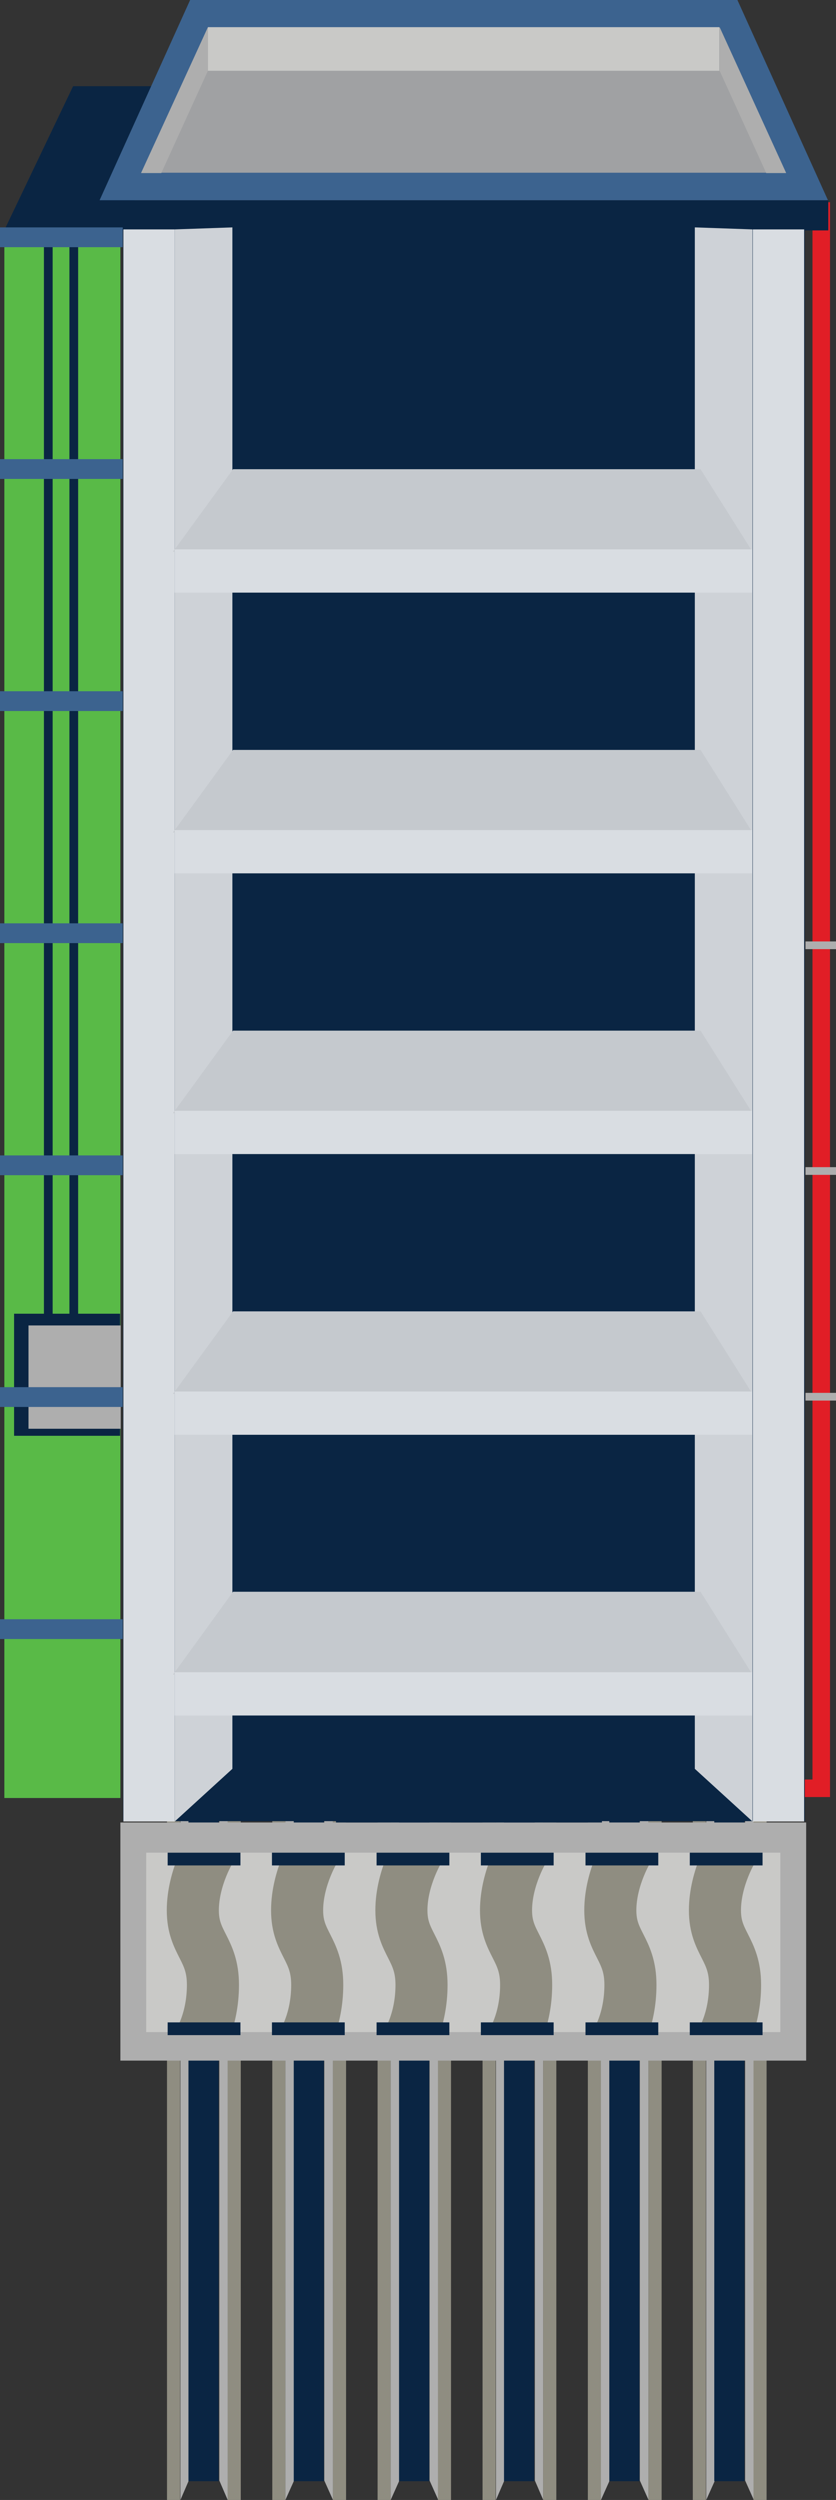 <?xml version="1.0" encoding="UTF-8"?>
<svg enable-background="new 0 0 249.3 745.4" version="1.1" viewBox="0 0 249.3 745.4" xml:space="preserve" xmlns="http://www.w3.org/2000/svg" xmlns:xlink="http://www.w3.org/1999/xlink">
<rect x="0" y="0" width="249.3" height="745.4" fill="#333333" stroke="none"/>
		<rect x="1.3" y="68.4" width="34.6" height="467.7" fill="#59BA47"/>
		<polygon points="56.4 25.7 21.8 25.7 1.3 68.6 35.9 68.6" fill="#0A2543"/>
			<rect x="49.8" y="524.7" width="3.9" height="220.7" fill="#8F8D81"/>
			<polygon points="53.8 745.4 56.3 739.6 56.3 518.9 53.8 524.7" fill="#AEAEAE"/>
			<polygon points="67.9 745.4 65.4 739.6 65.4 518.9 67.9 524.7" fill="#AEAEAE"/>
			<rect x="67.9" y="524.7" width="3.9" height="220.7" fill="#8F8D81"/>
			<rect x="56.2" y="519.1" width="9" height="220.7" fill="#0A2543"/>
			<rect x="81.2" y="524.7" width="3.9" height="220.7" fill="#8F8D81"/>
			<polygon points="85.1 745.4 87.7 739.6 87.7 518.9 85.1 524.7" fill="#AEAEAE"/>
			<polygon points="99.3 745.4 96.7 739.6 96.7 518.9 99.3 524.7" fill="#AEAEAE"/>
			<rect x="99.3" y="524.7" width="3.9" height="220.7" fill="#8F8D81"/>
			<rect x="87.6" y="519.1" width="9" height="220.7" fill="#0A2543"/>
			<rect x="112.6" y="524.7" width="3.9" height="220.7" fill="#8F8D81"/>
			<polygon points="116.5 745.4 119.1 739.6 119.1 518.9 116.5 524.7" fill="#AEAEAE"/>
			<polygon points="130.7 745.4 128.1 739.6 128.1 518.9 130.7 524.7" fill="#AEAEAE"/>
			<rect x="130.6" y="524.7" width="3.9" height="220.7" fill="#8F8D81"/>
			<rect x="119" y="519.1" width="9" height="220.7" fill="#0A2543"/>
			<rect x="143.9" y="524.7" width="3.9" height="220.7" fill="#8F8D81"/>
			<polygon points="147.9 745.4 150.4 739.6 150.4 518.9 147.9 524.7" fill="#AEAEAE"/>
			<polygon points="162 745.4 159.5 739.6 159.5 518.9 162 524.7" fill="#AEAEAE"/>
			<rect x="162" y="524.7" width="3.9" height="220.7" fill="#8F8D81"/>
			<rect x="150.3" y="519.1" width="9" height="220.7" fill="#0A2543"/>
			<rect x="175.3" y="524.7" width="3.9" height="220.7" fill="#8F8D81"/>
			<polygon points="179.2 745.4 181.8 739.6 181.8 518.9 179.2 524.7" fill="#AEAEAE"/>
			<polygon points="193.4 745.4 190.8 739.6 190.8 518.9 193.4 524.7" fill="#AEAEAE"/>
			<rect x="193.4" y="524.7" width="3.9" height="220.7" fill="#8F8D81"/>
			<rect x="181.7" y="519.1" width="9" height="220.7" fill="#0A2543"/>
			<rect x="206.6" y="524.7" width="3.9" height="220.7" fill="#8F8D81"/>
			<polygon points="210.6 745.4 213.2 739.6 213.2 518.9 210.6 524.7" fill="#AEAEAE"/>
			<polygon points="224.8 745.4 222.2 739.6 222.2 518.9 224.8 524.7" fill="#AEAEAE"/>
			<rect x="224.7" y="524.7" width="3.9" height="220.7" fill="#8F8D81"/>
			<rect x="213" y="519.1" width="9" height="220.7" fill="#0A2543"/>
			<polyline points="244.9 60.3 244.9 533.2 215.9 533.2" fill="none" stroke="#E11E26" stroke-miterlimit="10" stroke-width="5.228"/>
			<rect x="240.2" y="280.7" width="9.2" height="2.3" fill="#AEAEAE"/>
			<rect x="240.2" y="348" width="9.2" height="2.3" fill="#AEAEAE"/>
			<rect x="240.2" y="415.3" width="9.2" height="2.3" fill="#AEAEAE"/>
		<rect y="482.8" width="36.6" height="5.9" fill="#3C638F"/>
		<rect x="4.2" y="391.7" width="31.6" height="36.4" fill="#0A2543"/>
		<rect x="13.1" y="68.9" width="2.6" height="324.3" fill="#0A2543"/>
		<rect x="20.7" y="68.9" width="2.6" height="324.3" fill="#0A2543"/>
		<rect y="206.1" width="36.6" height="5.9" fill="#3C638F"/>
		<rect y="275.3" width="36.6" height="5.9" fill="#3C638F"/>
		<rect y="136.9" width="36.6" height="5.9" fill="#3C638F"/>
		<rect x="8.5" y="395.2" width="27.5" height="30.8" fill="#AEAEAE"/>
		<rect y="413.6" width="36.6" height="5.9" fill="#3C638F"/>
		<rect y="344.5" width="36.6" height="5.9" fill="#3C638F"/>
		<rect x="35.9" y="543.4" width="204.5" height="71" fill="#AEAEAE"/>
		<rect x="43.6" y="552.4" width="189.1" height="53.5" fill="#C9C9C7"/>
				<defs>
					<rect id="i" x="49.6" y="555.9" width="24.2" height="47.5"/>
				</defs>
				<clipPath id="h">
					<use overflow="visible" xlink:href="#i"/>
				</clipPath>
				<path d="m63 551s-5.5 8.7-5.5 18.6 6 11.4 6 22.2-4.3 17.2-4.3 17.2" clip-path="url(#h)" fill="none" stroke="#8F8D81" stroke-miterlimit="10" stroke-width="15.529"/>
			<rect x="50" y="603" width="21.7" height="3.8" fill="#0A2543"/>
			<rect x="50" y="552.4" width="21.7" height="3.8" fill="#0A2543"/>
				<defs>
					<rect id="g" x="80.8" y="555.9" width="24.2" height="47.5"/>
				</defs>
				<clipPath id="f">
					<use overflow="visible" xlink:href="#g"/>
				</clipPath>
				<path d="m94.1 551s-5.5 8.7-5.5 18.6 6 11.4 6 22.2-4.3 17.2-4.3 17.2" clip-path="url(#f)" fill="none" stroke="#8F8D81" stroke-miterlimit="10" stroke-width="15.529"/>
			<rect x="81.1" y="603" width="21.7" height="3.8" fill="#0A2543"/>
			<rect x="81.1" y="552.4" width="21.7" height="3.8" fill="#0A2543"/>
				<defs>
					<rect id="e" x="111.9" y="555.9" width="24.2" height="47.5"/>
				</defs>
				<clipPath id="d">
					<use overflow="visible" xlink:href="#e"/>
				</clipPath>
				<path d="m125.2 551s-5.5 8.7-5.5 18.6 6 11.4 6 22.2-4.3 17.2-4.3 17.2" clip-path="url(#d)" fill="none" stroke="#8F8D81" stroke-miterlimit="10" stroke-width="15.529"/>
			<rect x="112.3" y="603" width="21.7" height="3.8" fill="#0A2543"/>
			<rect x="112.3" y="552.4" width="21.7" height="3.8" fill="#0A2543"/>
				<defs>
					<rect id="c" x="143" y="555.9" width="24.2" height="47.5"/>
				</defs>
				<clipPath id="b">
					<use overflow="visible" xlink:href="#c"/>
				</clipPath>
				<path d="m156.4 551s-5.5 8.7-5.5 18.6 6 11.4 6 22.2-4.3 17.2-4.3 17.2" clip-path="url(#b)" fill="none" stroke="#8F8D81" stroke-miterlimit="10" stroke-width="15.529"/>
			<rect x="143.4" y="603" width="21.7" height="3.8" fill="#0A2543"/>
			<rect x="143.4" y="552.4" width="21.7" height="3.8" fill="#0A2543"/>
				<defs>
					<rect id="a" x="174.2" y="555.9" width="24.2" height="47.5"/>
				</defs>
				<clipPath id="l">
					<use overflow="visible" xlink:href="#a"/>
				</clipPath>
				<path d="m187.5 551s-5.5 8.7-5.5 18.6 6 11.4 6 22.2-4.3 17.2-4.3 17.2" clip-path="url(#l)" fill="none" stroke="#8F8D81" stroke-miterlimit="10" stroke-width="15.529"/>
			<rect x="174.6" y="603" width="21.7" height="3.8" fill="#0A2543"/>
			<rect x="174.6" y="552.4" width="21.7" height="3.8" fill="#0A2543"/>
				<defs>
					<rect id="k" x="205.3" y="555.9" width="24.2" height="47.5"/>
				</defs>
				<clipPath id="j">
					<use overflow="visible" xlink:href="#k"/>
				</clipPath>
				<path d="m218.7 551s-5.5 8.7-5.5 18.6 6 11.4 6 22.2-4.3 17.2-4.3 17.2" clip-path="url(#j)" fill="none" stroke="#8F8D81" stroke-miterlimit="10" stroke-width="15.529"/>
			<rect x="205.7" y="603" width="21.7" height="3.8" fill="#0A2543"/>
			<rect x="205.7" y="552.4" width="21.7" height="3.8" fill="#0A2543"/>
			<rect x="36.7" y="65.1" width="203.3" height="477.9" fill="#0A2543"/>
			<rect x="29.7" y="59.7" width="217.3" height="9" fill="#0A2543"/>
			<polygon points="246.9 59.7 29.7 59.7 56.7 0 219.9 0" fill="#3C638F"/>
			<polygon points="42.3 51.5 62 8.2 214.6 8.2 234.3 51.5" fill="#A0A1A3"/>
			<rect x="62" y="8.1" width="152.5" height="13" fill="#C9C9C7"/>
				<polygon points="62 8.1 42.1 51.5 42.1 51.6 48.1 51.6 62 21.1" fill="#AEAEAE"/>
				<polygon points="214.6 8.1 234.4 51.5 234.4 51.6 228.5 51.6 214.6 21.1" fill="#AEAEAE"/>
			<rect x="100.2" y="501.4" width="79.3" height="42" fill="#0A2543"/>
		<rect y="67.8" width="36.6" height="5.9" fill="#3C638F"/>
	<g opacity=".84">
		<rect x="36.8" y="68.4" width="15.3" height="474.7" fill="#fff"/>
		<polygon points="69.3 527.4 52.1 543.1 52.1 68.4 69.3 67.8" fill="#F2F2F2"/>
		<rect x="224.5" y="68.4" width="15.3" height="474.7" fill="#fff"/>
		<polygon points="207.2 527.4 224.4 543.1 224.4 68.4 207.2 67.8" fill="#F2F2F2"/>
		<polygon points="51.6 164.5 69.5 139.9 208.9 139.9 224.4 164.5" fill="#E7E7E7"/>
		<rect x="52.1" y="163.8" width="172.2" height="12.9" fill="#fff"/>
		<polygon points="51.6 248.2 69.5 223.6 208.9 223.6 224.4 248.2" fill="#E7E7E7"/>
		<rect x="52.1" y="247.5" width="172.2" height="12.9" fill="#fff"/>
		<polygon points="51.6 331.9 69.5 307.3 208.9 307.3 224.4 331.9" fill="#E7E7E7"/>
		<rect x="52.1" y="331.2" width="172.2" height="12.9" fill="#fff"/>
		<polygon points="51.6 415.6 69.5 391 208.9 391 224.4 415.6" fill="#E7E7E7"/>
		<rect x="52.1" y="414.9" width="172.2" height="12.9" fill="#fff"/>
		<polygon points="51.6 499.3 69.5 474.6 208.9 474.6 224.4 499.3" fill="#E7E7E7"/>
		<rect x="52.1" y="498.6" width="172.2" height="12.9" fill="#fff"/>
	</g>
</svg>
